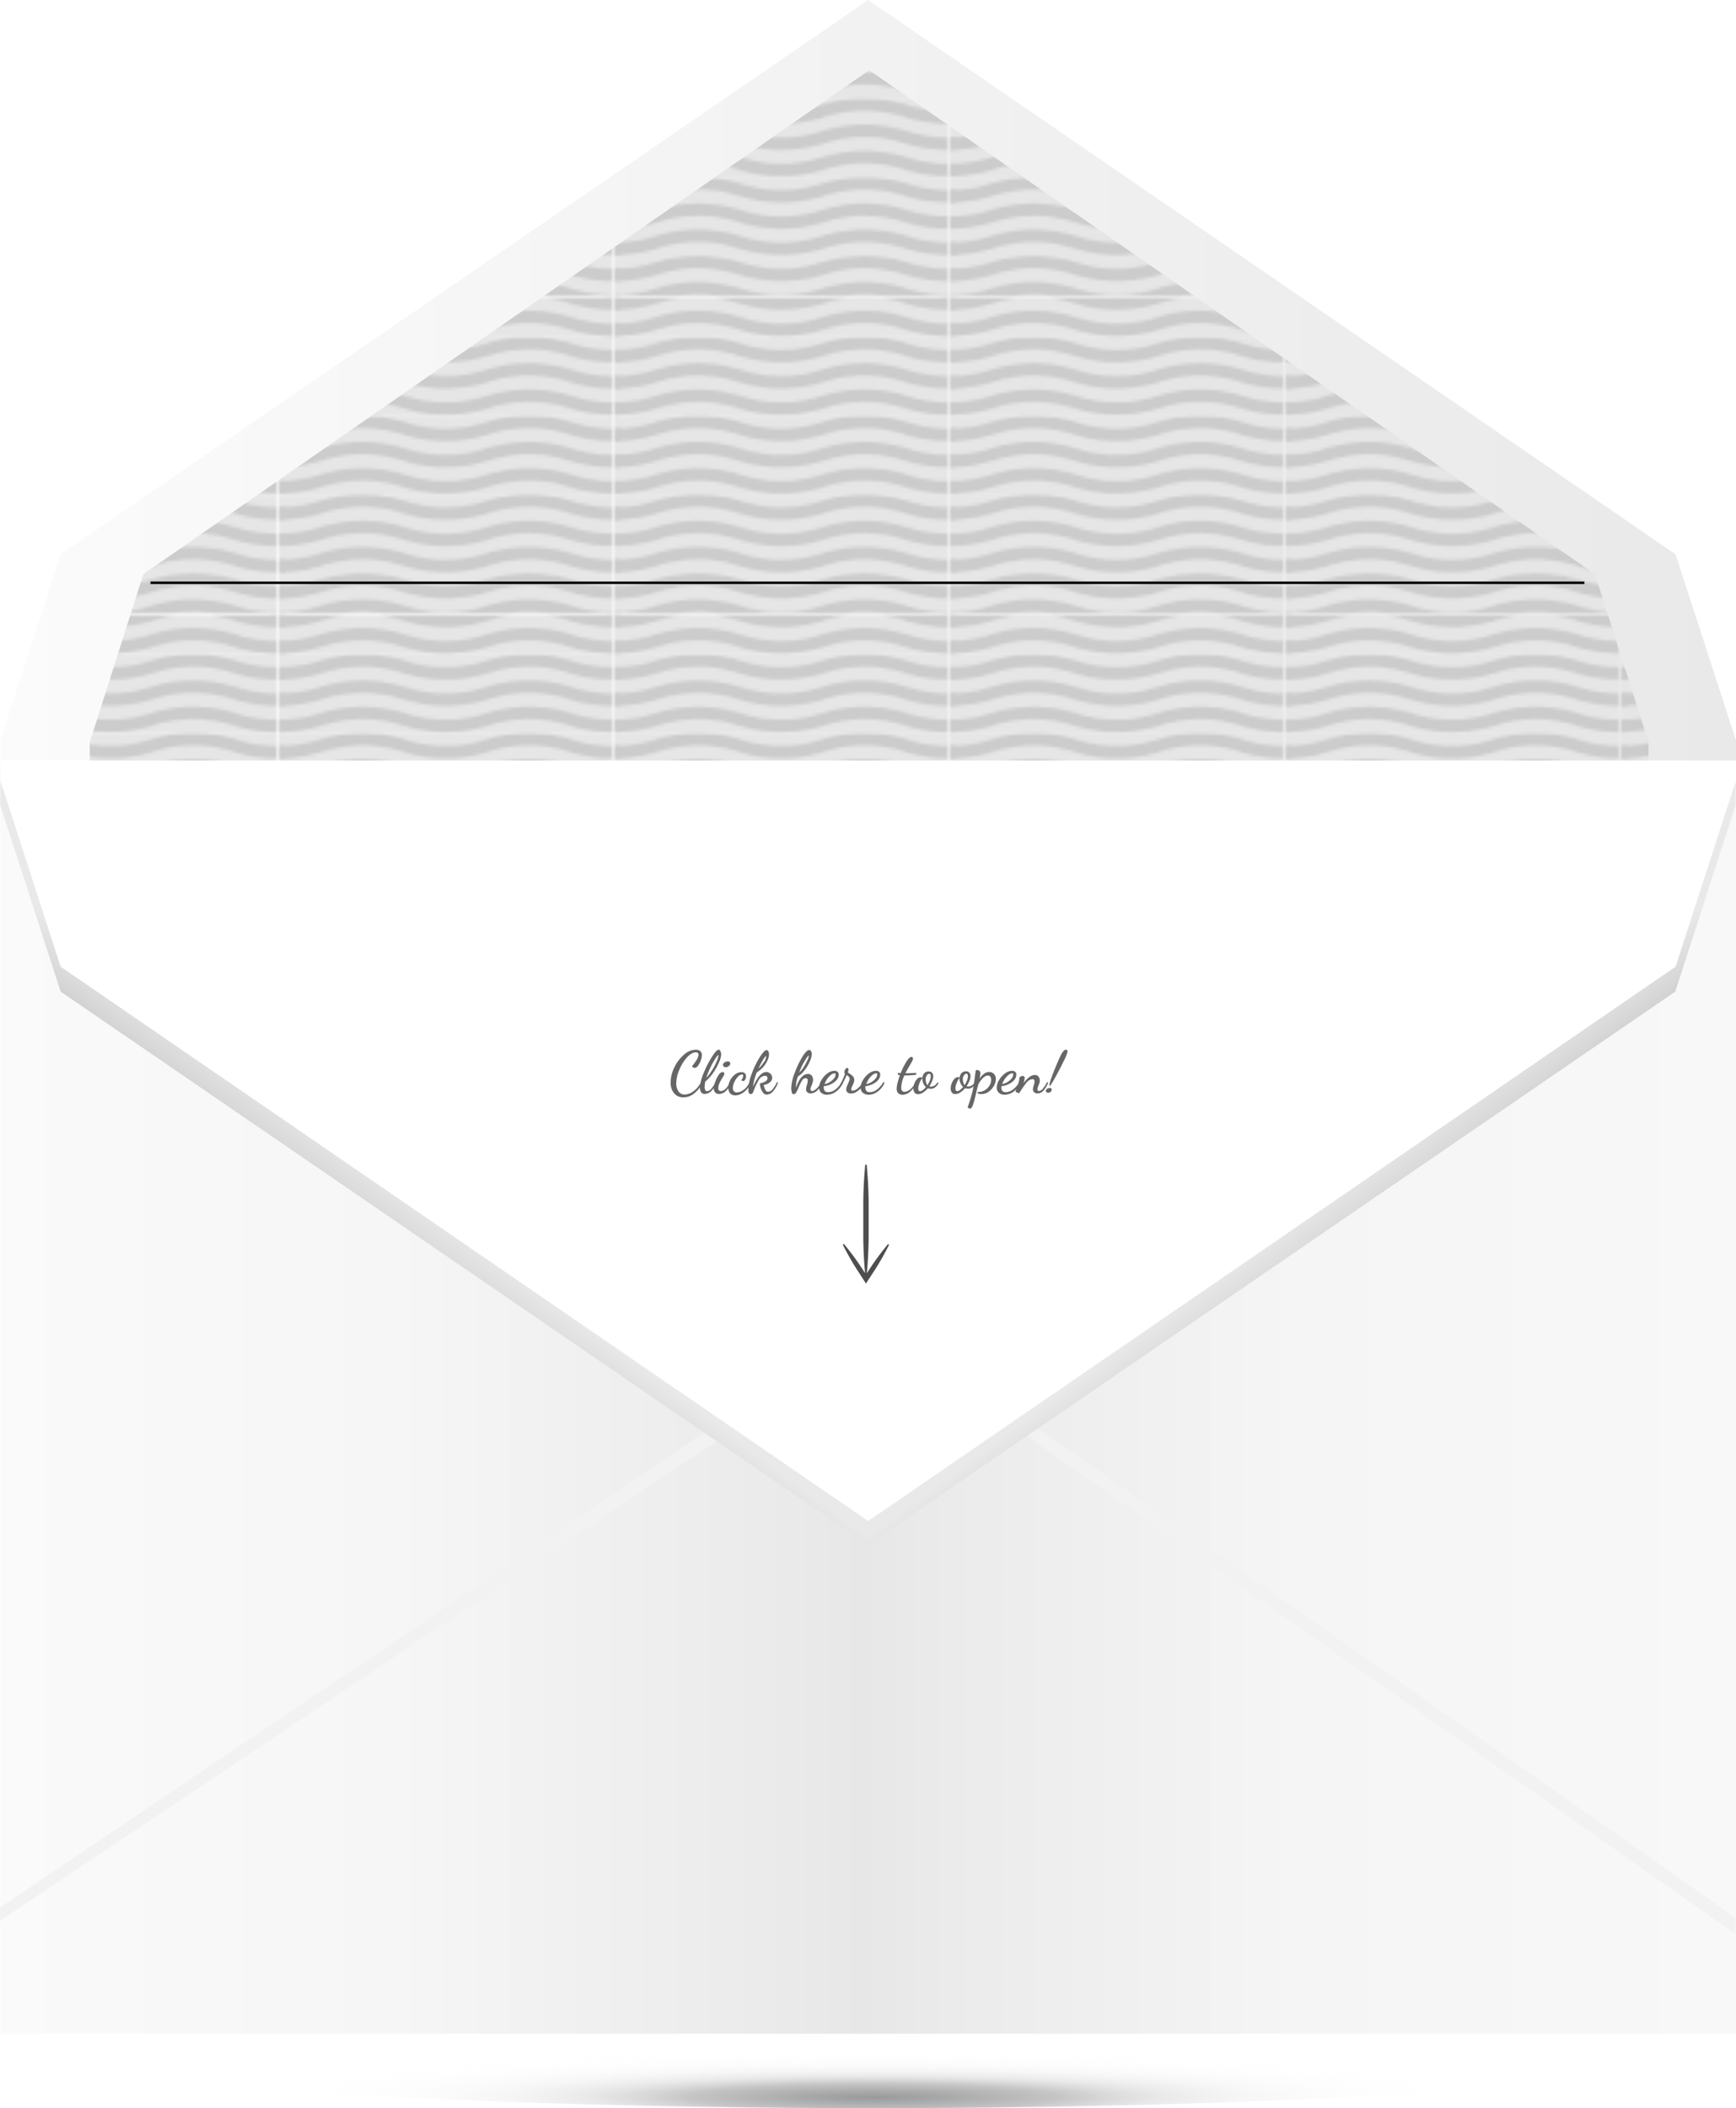 <svg xmlns="http://www.w3.org/2000/svg" xmlns:xlink="http://www.w3.org/1999/xlink" viewBox="0 0 700 849.86"><defs><clipPath id="clip-path"><rect width="109.13" height="103.21" fill="none"/></clipPath><radialGradient id="radial-gradient" cx="-223.28" cy="4384.18" r="43.55" gradientTransform="translate(2051.61 -1609.7) scale(7.61 0.56)" gradientUnits="userSpaceOnUse"><stop offset="0" stop-color="#131517"/><stop offset="0.07" stop-color="#2e3031"/><stop offset="0.21" stop-color="#737374"/><stop offset="0.23" stop-color="#7d7d7d"/><stop offset="0.26" stop-color="#8a8a8a" stop-opacity="0.9"/><stop offset="0.35" stop-color="#aeaeae" stop-opacity="0.62"/><stop offset="0.45" stop-color="#ccc" stop-opacity="0.4"/><stop offset="0.56" stop-color="#e2e2e2" stop-opacity="0.22"/><stop offset="0.68" stop-color="#f3f3f3" stop-opacity="0.1"/><stop offset="0.81" stop-color="#fcfcfc" stop-opacity="0.02"/><stop offset="1" stop-color="#fff" stop-opacity="0"/></radialGradient><linearGradient id="linear-gradient" x1="-373.95" y1="706.74" x2="-372.69" y2="706.74" gradientTransform="translate(208148.89 -392826.91) scale(556.63)" gradientUnits="userSpaceOnUse"><stop offset="0" stop-color="#fafafa"/><stop offset="0.23" stop-color="#f6f6f6"/><stop offset="0.46" stop-color="#eaeaea"/><stop offset="0.5" stop-color="#e7e7e7"/><stop offset="0.55" stop-color="#ebebeb"/><stop offset="0.75" stop-color="#f5f5f5"/><stop offset="1" stop-color="#f8f8f8"/></linearGradient><linearGradient id="linear-gradient-2" x1="0.13" y1="153.3" x2="700" y2="153.3" gradientUnits="userSpaceOnUse"><stop offset="0" stop-color="#fbfbfb"/><stop offset="1" stop-color="#e9e9e9"/></linearGradient><pattern id="Unnamed_Pattern_2" data-name="Unnamed Pattern 2" width="109.12" height="103.21" patternTransform="matrix(1.23, 0, 0, -1.23, 2412.7, 21097.93)" patternUnits="userSpaceOnUse" viewBox="0 0 109.13 103.22"><rect width="109.13" height="103.21" fill="none"/><g clip-path="url(#clip-path)"><path d="M218.25,6.71a46.64,46.64,0,0,0-13.64,2.13A46.7,46.7,0,0,1,191,11a46.7,46.7,0,0,1-13.64-2.13,44.74,44.74,0,0,0-27.28,0A46.7,46.7,0,0,1,136.41,11a46.64,46.64,0,0,1-13.64-2.13,46.77,46.77,0,0,0-13.64-2.13" fill="none" stroke="#ccc" stroke-linecap="square" stroke-width="4"/><path d="M218.25-1.89A46.64,46.64,0,0,0,204.61.24,46.7,46.7,0,0,1,191,2.37,46.7,46.7,0,0,1,177.33.24a44.74,44.74,0,0,0-27.28,0,46.7,46.7,0,0,1-13.64,2.13A46.64,46.64,0,0,1,122.77.24a46.77,46.77,0,0,0-13.64-2.13" fill="none" stroke="#ccc" stroke-linecap="square" stroke-width="4"/><rect y="-12.9" width="109.13" height="25.8" fill="#e6e6e6"/><path d="M109.13,6.71A46.79,46.79,0,0,0,95.48,8.84,46.64,46.64,0,0,1,81.84,11,46.7,46.7,0,0,1,68.2,8.84,46.64,46.64,0,0,0,54.56,6.71,46.7,46.7,0,0,0,40.92,8.84,46.7,46.7,0,0,1,27.28,11,46.7,46.7,0,0,1,13.64,8.84,46.7,46.7,0,0,0,0,6.71" fill="none" stroke="#ccc" stroke-linecap="square" stroke-width="4"/><path d="M109.13-1.89A46.79,46.79,0,0,0,95.48.24,46.64,46.64,0,0,1,81.84,2.37,46.7,46.7,0,0,1,68.2.24,46.64,46.64,0,0,0,54.56-1.89,46.7,46.7,0,0,0,40.92.24,46.7,46.7,0,0,1,27.28,2.37,46.7,46.7,0,0,1,13.64.24,46.7,46.7,0,0,0,0-1.89" fill="none" stroke="#ccc" stroke-linecap="square" stroke-width="4"/><path d="M0,6.71A46.64,46.64,0,0,0-13.64,8.84,46.7,46.7,0,0,1-27.28,11,46.7,46.7,0,0,1-40.92,8.84,46.7,46.7,0,0,0-54.56,6.71,46.64,46.64,0,0,0-68.2,8.84,46.7,46.7,0,0,1-81.84,11,46.64,46.64,0,0,1-95.48,8.84a46.77,46.77,0,0,0-13.64-2.13" fill="none" stroke="#ccc" stroke-linecap="square" stroke-width="4"/><path d="M0-1.89A46.64,46.64,0,0,0-13.64.24,46.7,46.7,0,0,1-27.28,2.37,46.7,46.7,0,0,1-40.92.24,46.7,46.7,0,0,0-54.56-1.89,46.64,46.64,0,0,0-68.2.24,46.7,46.7,0,0,1-81.84,2.37,46.64,46.64,0,0,1-95.48.24a46.77,46.77,0,0,0-13.64-2.13" fill="none" stroke="#ccc" stroke-linecap="square" stroke-width="4"/><path d="M218.25,15.31a46.64,46.64,0,0,0-13.64,2.13A46.7,46.7,0,0,1,191,19.57a46.7,46.7,0,0,1-13.64-2.13,44.74,44.74,0,0,0-27.28,0,46.7,46.7,0,0,1-13.64,2.13,46.64,46.64,0,0,1-13.64-2.13,46.77,46.77,0,0,0-13.64-2.13" fill="none" stroke="#ccc" stroke-linecap="square" stroke-width="4"/><path d="M218.25,32.52a46.71,46.71,0,0,0-13.64,2.12A46.36,46.36,0,0,1,191,36.77a46.36,46.36,0,0,1-13.64-2.13,44.94,44.94,0,0,0-27.28,0,46.36,46.36,0,0,1-13.64,2.13,46.3,46.3,0,0,1-13.64-2.13,46.83,46.83,0,0,0-13.64-2.12" fill="none" stroke="#ccc" stroke-linecap="square" stroke-width="4"/><path d="M218.25,23.91A46.64,46.64,0,0,0,204.61,26,46.7,46.7,0,0,1,191,28.17,46.7,46.7,0,0,1,177.33,26a44.74,44.74,0,0,0-27.28,0,46.7,46.7,0,0,1-13.64,2.13A46.64,46.64,0,0,1,122.77,26a46.77,46.77,0,0,0-13.64-2.13" fill="none" stroke="#ccc" stroke-linecap="square" stroke-width="4"/><rect y="12.9" width="109.13" height="25.8" fill="#e6e6e6"/><path d="M109.13,15.31a46.79,46.79,0,0,0-13.65,2.13,46.64,46.64,0,0,1-13.64,2.13A46.7,46.7,0,0,1,68.2,17.44a46.64,46.64,0,0,0-13.64-2.13,46.7,46.7,0,0,0-13.64,2.13,46.7,46.7,0,0,1-13.64,2.13,46.7,46.7,0,0,1-13.64-2.13A46.7,46.7,0,0,0,0,15.31" fill="none" stroke="#ccc" stroke-linecap="square" stroke-width="4"/><path d="M109.13,32.52a46.85,46.85,0,0,0-13.65,2.12,46.3,46.3,0,0,1-13.64,2.13A46.36,46.36,0,0,1,68.2,34.64a46.71,46.71,0,0,0-13.64-2.12,46.77,46.77,0,0,0-13.64,2.12,46.36,46.36,0,0,1-13.64,2.13,46.36,46.36,0,0,1-13.64-2.13A46.77,46.77,0,0,0,0,32.52" fill="none" stroke="#ccc" stroke-linecap="square" stroke-width="4"/><path d="M109.13,23.91A46.79,46.79,0,0,0,95.48,26a46.64,46.64,0,0,1-13.64,2.13A46.7,46.7,0,0,1,68.2,26a46.64,46.64,0,0,0-13.64-2.13A46.7,46.7,0,0,0,40.92,26a46.7,46.7,0,0,1-13.64,2.13A46.7,46.7,0,0,1,13.64,26,46.7,46.7,0,0,0,0,23.91" fill="none" stroke="#ccc" stroke-linecap="square" stroke-width="4"/><path d="M0,15.31a46.64,46.64,0,0,0-13.64,2.13,46.7,46.7,0,0,1-13.64,2.13,46.7,46.7,0,0,1-13.64-2.13,46.7,46.7,0,0,0-13.64-2.13A46.64,46.64,0,0,0-68.2,17.44a46.7,46.7,0,0,1-13.64,2.13,46.64,46.64,0,0,1-13.64-2.13,46.77,46.77,0,0,0-13.64-2.13" fill="none" stroke="#ccc" stroke-linecap="square" stroke-width="4"/><path d="M0,32.52a46.71,46.71,0,0,0-13.64,2.12,46.36,46.36,0,0,1-13.64,2.13,46.36,46.36,0,0,1-13.64-2.13,46.77,46.77,0,0,0-13.64-2.12A46.71,46.71,0,0,0-68.2,34.64a46.36,46.36,0,0,1-13.64,2.13,46.3,46.3,0,0,1-13.64-2.13,46.83,46.83,0,0,0-13.64-2.12" fill="none" stroke="#ccc" stroke-linecap="square" stroke-width="4"/><path d="M0,23.91A46.64,46.64,0,0,0-13.64,26a46.7,46.7,0,0,1-13.64,2.13A46.7,46.7,0,0,1-40.92,26a46.7,46.7,0,0,0-13.64-2.13A46.64,46.64,0,0,0-68.2,26a46.7,46.7,0,0,1-13.64,2.13A46.64,46.64,0,0,1-95.48,26a46.77,46.77,0,0,0-13.64-2.13" fill="none" stroke="#ccc" stroke-linecap="square" stroke-width="4"/><path d="M218.25,41.12a46.71,46.71,0,0,0-13.64,2.12A46.36,46.36,0,0,1,191,45.37a46.36,46.36,0,0,1-13.64-2.13,44.94,44.94,0,0,0-27.28,0,46.36,46.36,0,0,1-13.64,2.13,46.3,46.3,0,0,1-13.64-2.13,46.83,46.83,0,0,0-13.64-2.12" fill="none" stroke="#ccc" stroke-linecap="square" stroke-width="4"/><path d="M218.25,58.32a46.3,46.3,0,0,0-13.64,2.13,44.74,44.74,0,0,1-27.28,0,44.74,44.74,0,0,0-27.28,0,44.74,44.74,0,0,1-27.28,0,46.43,46.43,0,0,0-13.64-2.13" fill="none" stroke="#ccc" stroke-linecap="square" stroke-width="4"/><path d="M218.25,49.72a46.3,46.3,0,0,0-13.64,2.13,44.94,44.94,0,0,1-27.28,0,44.74,44.74,0,0,0-27.28,0,44.94,44.94,0,0,1-27.28,0,46.43,46.43,0,0,0-13.64-2.13" fill="none" stroke="#ccc" stroke-linecap="square" stroke-width="4"/><rect y="38.71" width="109.13" height="25.8" fill="#e6e6e6"/><path d="M109.13,41.12a46.85,46.85,0,0,0-13.65,2.12,46.3,46.3,0,0,1-13.64,2.13A46.36,46.36,0,0,1,68.2,43.24a46.71,46.71,0,0,0-13.64-2.12,46.77,46.77,0,0,0-13.64,2.12,46.36,46.36,0,0,1-13.64,2.13,46.36,46.36,0,0,1-13.64-2.13A46.77,46.77,0,0,0,0,41.12" fill="none" stroke="#ccc" stroke-linecap="square" stroke-width="4"/><path d="M109.13,58.32a46.44,46.44,0,0,0-13.65,2.13,44.74,44.74,0,0,1-27.28,0,44.74,44.74,0,0,0-27.28,0,46.7,46.7,0,0,1-13.64,2.13,46.7,46.7,0,0,1-13.64-2.13A46.36,46.36,0,0,0,0,58.32" fill="none" stroke="#ccc" stroke-linecap="square" stroke-width="4"/><path d="M109.13,49.72a46.44,46.44,0,0,0-13.65,2.13,44.94,44.94,0,0,1-27.28,0,44.74,44.74,0,0,0-27.28,0A46.77,46.77,0,0,1,27.28,54a46.77,46.77,0,0,1-13.64-2.12A46.36,46.36,0,0,0,0,49.72" fill="none" stroke="#ccc" stroke-linecap="square" stroke-width="4"/><path d="M0,41.12a46.71,46.71,0,0,0-13.64,2.12,46.36,46.36,0,0,1-13.64,2.13,46.36,46.36,0,0,1-13.64-2.13,46.77,46.77,0,0,0-13.64-2.12A46.71,46.71,0,0,0-68.2,43.24a46.36,46.36,0,0,1-13.64,2.13,46.3,46.3,0,0,1-13.64-2.13,46.83,46.83,0,0,0-13.64-2.12" fill="none" stroke="#ccc" stroke-linecap="square" stroke-width="4"/><path d="M0,58.32a46.3,46.3,0,0,0-13.64,2.13,46.7,46.7,0,0,1-13.64,2.13,46.7,46.7,0,0,1-13.64-2.13,46.36,46.36,0,0,0-13.64-2.13A46.3,46.3,0,0,0-68.2,60.45a46.7,46.7,0,0,1-13.64,2.13,46.64,46.64,0,0,1-13.64-2.13,46.43,46.43,0,0,0-13.64-2.13" fill="none" stroke="#ccc" stroke-linecap="square" stroke-width="4"/><path d="M0,49.72a46.3,46.3,0,0,0-13.64,2.13A46.77,46.77,0,0,1-27.28,54a46.77,46.77,0,0,1-13.64-2.12,46.36,46.36,0,0,0-13.64-2.13A46.3,46.3,0,0,0-68.2,51.85,46.77,46.77,0,0,1-81.84,54a46.71,46.71,0,0,1-13.64-2.12,46.43,46.43,0,0,0-13.64-2.13" fill="none" stroke="#ccc" stroke-linecap="square" stroke-width="4"/><path d="M218.25,66.92a46.64,46.64,0,0,0-13.64,2.13,44.74,44.74,0,0,1-27.28,0,44.74,44.74,0,0,0-27.28,0,44.74,44.74,0,0,1-27.28,0,46.77,46.77,0,0,0-13.64-2.13" fill="none" stroke="#ccc" stroke-linecap="square" stroke-width="4"/><path d="M218.25,84.12a46.64,46.64,0,0,0-13.64,2.13,44.74,44.74,0,0,1-27.28,0,44.74,44.74,0,0,0-27.28,0,44.74,44.74,0,0,1-27.28,0,46.77,46.77,0,0,0-13.64-2.13" fill="none" stroke="#ccc" stroke-linecap="square" stroke-width="4"/><path d="M218.25,75.52a46.64,46.64,0,0,0-13.64,2.13,44.74,44.74,0,0,1-27.28,0,44.74,44.74,0,0,0-27.28,0,44.74,44.74,0,0,1-27.28,0,46.77,46.77,0,0,0-13.64-2.13" fill="none" stroke="#ccc" stroke-linecap="square" stroke-width="4"/><rect y="64.51" width="109.13" height="25.8" fill="#e6e6e6"/><path d="M109.13,66.92a46.79,46.79,0,0,0-13.65,2.13,44.74,44.74,0,0,1-27.28,0,46.64,46.64,0,0,0-13.64-2.13,46.7,46.7,0,0,0-13.64,2.13,46.7,46.7,0,0,1-13.64,2.13,46.7,46.7,0,0,1-13.64-2.13A46.7,46.7,0,0,0,0,66.92" fill="none" stroke="#ccc" stroke-linecap="square" stroke-width="4"/><path d="M109.13,84.12a46.79,46.79,0,0,0-13.65,2.13,44.74,44.74,0,0,1-27.28,0,46.64,46.64,0,0,0-13.64-2.13,46.7,46.7,0,0,0-13.64,2.13,46.7,46.7,0,0,1-13.64,2.13,46.7,46.7,0,0,1-13.64-2.13A46.7,46.7,0,0,0,0,84.12" fill="none" stroke="#ccc" stroke-linecap="square" stroke-width="4"/><path d="M109.13,75.52a46.79,46.79,0,0,0-13.65,2.13,44.74,44.74,0,0,1-27.28,0,46.64,46.64,0,0,0-13.64-2.13,46.7,46.7,0,0,0-13.64,2.13,46.7,46.7,0,0,1-13.64,2.13,46.7,46.7,0,0,1-13.64-2.13A46.7,46.7,0,0,0,0,75.52" fill="none" stroke="#ccc" stroke-linecap="square" stroke-width="4"/><path d="M0,66.92a46.64,46.64,0,0,0-13.64,2.13,46.7,46.7,0,0,1-13.64,2.13,46.7,46.7,0,0,1-13.64-2.13,46.7,46.7,0,0,0-13.64-2.13A46.64,46.64,0,0,0-68.2,69.05a46.7,46.7,0,0,1-13.64,2.13,46.64,46.64,0,0,1-13.64-2.13,46.77,46.77,0,0,0-13.64-2.13" fill="none" stroke="#ccc" stroke-linecap="square" stroke-width="4"/><path d="M0,84.12a46.64,46.64,0,0,0-13.64,2.13,46.7,46.7,0,0,1-13.64,2.13,46.7,46.7,0,0,1-13.64-2.13,46.7,46.7,0,0,0-13.64-2.13A46.64,46.64,0,0,0-68.2,86.25a46.7,46.7,0,0,1-13.64,2.13,46.64,46.64,0,0,1-13.64-2.13,46.77,46.77,0,0,0-13.64-2.13" fill="none" stroke="#ccc" stroke-linecap="square" stroke-width="4"/><path d="M0,75.52a46.64,46.64,0,0,0-13.64,2.13,46.7,46.7,0,0,1-13.64,2.13,46.7,46.7,0,0,1-13.64-2.13,46.7,46.7,0,0,0-13.64-2.13A46.64,46.64,0,0,0-68.2,77.65a46.7,46.7,0,0,1-13.64,2.13,46.64,46.64,0,0,1-13.64-2.13,46.77,46.77,0,0,0-13.64-2.13" fill="none" stroke="#ccc" stroke-linecap="square" stroke-width="4"/><path d="M218.25,92.72a46.64,46.64,0,0,0-13.64,2.13,44.74,44.74,0,0,1-27.28,0,44.74,44.74,0,0,0-27.28,0,44.74,44.74,0,0,1-27.28,0,46.77,46.77,0,0,0-13.64-2.13" fill="none" stroke="#ccc" stroke-linecap="square" stroke-width="4"/><path d="M218.25,101.33a46.71,46.71,0,0,0-13.64,2.12,44.74,44.74,0,0,1-27.28,0,44.94,44.94,0,0,0-27.28,0,44.74,44.74,0,0,1-27.28,0,46.83,46.83,0,0,0-13.64-2.12" fill="none" stroke="#ccc" stroke-linecap="square" stroke-width="4"/><rect y="90.31" width="109.13" height="25.8" fill="#e6e6e6"/><path d="M109.13,92.72a46.79,46.79,0,0,0-13.65,2.13,44.74,44.74,0,0,1-27.28,0,46.64,46.64,0,0,0-13.64-2.13,46.7,46.7,0,0,0-13.64,2.13A46.7,46.7,0,0,1,27.28,97a46.7,46.7,0,0,1-13.64-2.13A46.7,46.7,0,0,0,0,92.72" fill="none" stroke="#ccc" stroke-linecap="square" stroke-width="4"/><path d="M109.13,101.33a46.85,46.85,0,0,0-13.65,2.12,44.74,44.74,0,0,1-27.28,0,46.71,46.71,0,0,0-13.64-2.12,46.77,46.77,0,0,0-13.64,2.12,46.36,46.36,0,0,1-13.64,2.13,46.36,46.36,0,0,1-13.64-2.13A46.77,46.77,0,0,0,0,101.33" fill="none" stroke="#ccc" stroke-linecap="square" stroke-width="4"/><path d="M0,92.72a46.64,46.64,0,0,0-13.64,2.13A46.7,46.7,0,0,1-27.28,97a46.7,46.7,0,0,1-13.64-2.13,46.7,46.7,0,0,0-13.64-2.13A46.64,46.64,0,0,0-68.2,94.85,46.7,46.7,0,0,1-81.84,97a46.64,46.64,0,0,1-13.64-2.13,46.77,46.77,0,0,0-13.64-2.13" fill="none" stroke="#ccc" stroke-linecap="square" stroke-width="4"/><path d="M0,101.33a46.71,46.71,0,0,0-13.64,2.12,46.36,46.36,0,0,1-13.64,2.13,46.36,46.36,0,0,1-13.64-2.13,46.77,46.77,0,0,0-13.64-2.12,46.71,46.71,0,0,0-13.64,2.12,46.36,46.36,0,0,1-13.64,2.13,46.3,46.3,0,0,1-13.64-2.13,46.83,46.83,0,0,0-13.64-2.12" fill="none" stroke="#ccc" stroke-linecap="square" stroke-width="4"/></g></pattern><linearGradient id="linear-gradient-3" x1="351.78" y1="184.22" x2="346.14" y2="887.12" gradientUnits="userSpaceOnUse"><stop offset="0"/><stop offset="0.1" stop-color="#111"/><stop offset="0.29" stop-color="#3e3e3e"/><stop offset="0.56" stop-color="#878787"/><stop offset="0.89" stop-color="#e9e9e9"/></linearGradient><linearGradient id="linear-gradient-4" x1="109.21" y1="552.68" x2="164.65" y2="479.38" gradientUnits="userSpaceOnUse"><stop offset="0" stop-color="#666665"/><stop offset="0.02" stop-color="#6a6a69"/><stop offset="0.49" stop-color="#aeaeae"/><stop offset="0.83" stop-color="#d9d9d9"/><stop offset="1" stop-color="#e9e9e9"/></linearGradient><linearGradient id="linear-gradient-5" x1="-131.93" y1="552.68" x2="-76.49" y2="479.38" gradientTransform="matrix(-1, 0, 0, 1, 458.82, 0)" xlink:href="#linear-gradient-4"/></defs><title>envelope</title><g style="isolation:isolate"><g id="Layer_2" data-name="Layer 2"><g id="animation"><g id="envelope"><path id="bottom-shadow" d="M683.63,825.67c0,13.37-148.39,24.19-331.43,24.19S20.77,839,20.77,825.67s148.39-24.19,331.43-24.19S683.63,812.31,683.63,825.67Z" opacity="0.43" fill="url(#radial-gradient)" style="mix-blend-mode:multiply"/><rect id="body" x="0.13" y="306.6" width="699.86" height="513.27" fill="url(#linear-gradient)"/><g id="accents"><polygon id="accent-left" points="283.87 577.5 288.99 581 0 774.35 0 769 283.87 577.5" fill="#f2f2f2"/><polygon id="accent-right" points="418.61 575.78 414.07 578.88 699.82 779.7 699.82 773.09 418.61 575.78" fill="#f2f2f2"/></g><polygon id="opened-top" points="349.06 0.69 24.46 223.46 0.13 298.5 0.13 306.6 700 306.6 700 298.5 675.62 223.46 351.08 0.69 350.04 0 349.06 0.69" fill="url(#linear-gradient-2)"/><g id="pattern-bottom" opacity="0.6"><polygon points="664.71 389.45 664.71 306.62 36.22 306.62 36.32 390.18 349.98 606.48 664.71 389.45" fill="url(#Unnamed_Pattern_2)"/><polygon points="664.71 389.45 664.71 306.62 36.22 306.62 36.32 390.18 349.98 606.48 664.71 389.45" opacity="0.2" fill="url(#linear-gradient-3)"/></g><g id="shadows-inner"><polygon points="0.13 324.65 24.46 399.75 349.98 622.81 349.98 622.8 349.98 606.48 31.94 387.1 0.13 308.44 0.13 324.65" fill="url(#linear-gradient-4)"/><polygon points="699.83 324.65 675.5 399.75 349.98 622.81 349.98 622.8 349.98 606.48 668.03 387.1 699.83 308.44 699.83 324.65" fill="url(#linear-gradient-5)"/></g><polygon id="closed" points="349.06 612.48 24.46 389.71 0.13 314.67 0.13 306.56 700 306.56 700 314.67 675.62 389.71 351.08 612.48 350.04 613.16 349.06 612.48" fill="#fff"/><polygon id="pattern-top" points="664.74 299.26 643.12 231.47 351.5 29.02 350.57 28.39 350.46 28.47 350.35 28.39 349.42 29.02 57.81 231.47 36.18 299.26 36.22 306.58 350.46 306.58 664.71 306.58 664.74 299.26" fill="url(#Unnamed_Pattern_2)"/><path id="arrow" d="M345.18,511.25l4,6.17,3.91-6c1.18-1.83,2.94-4.85,3.92-6.74l1.52-2.92-.53-.18-2.23,2.82c-1.39,1.75-3.49,4.66-4.67,6.49l-1.55,2.38.29-3.77c.23-2.88.42-7.57.42-10.46V484.62c0-2.89-.19-7.58-.42-10.46l-.36-4.62h-.61l-.36,4.62c-.23,2.88-.41,7.58-.41,10.46V499c0,2.89.18,7.58.41,10.46l.3,3.77-1.65-2.53c-1.19-1.83-3.28-4.74-4.68-6.49l-2.11-2.67-.56.18,1.43,2.77c1,1.89,2.74,4.91,3.92,6.73" fill="#4d4d4d"/><g id="text"><path d="M272.69,441.52a5,5,0,0,1-1.72-2.17,7.43,7.43,0,0,1-.56-2.88,14,14,0,0,1,1.51-6.17,15.63,15.63,0,0,1,3.87-5.12,7.31,7.31,0,0,1,4.73-2,2.85,2.85,0,0,1,1.8.52,2,2,0,0,1,.68,1.64,6.69,6.69,0,0,1-.44,2.19,7.65,7.65,0,0,1-1.12,2.11,1.84,1.84,0,0,1-1.37.87,1.11,1.11,0,0,1-1-.74,16.11,16.11,0,0,0,1.74-2.38,4.6,4.6,0,0,0,.85-2.24c0-.61-.36-.92-1.07-.92-1.11,0-2.29.67-3.54,2a17.17,17.17,0,0,0-3.11,5,14,14,0,0,0-1.25,5.48,5.75,5.75,0,0,0,.85,3.21,2.91,2.91,0,0,0,2.6,1.31,5.25,5.25,0,0,0,2.52-.71,9.17,9.17,0,0,0,2.36-1.86,10.25,10.25,0,0,0,1.71-2.53l.62.41a13.49,13.49,0,0,1-3.37,4.2,6.83,6.83,0,0,1-4.41,1.63,4.93,4.93,0,0,1-2.91-.83" fill="#666"/><path d="M282.71,440.3a3.15,3.15,0,0,1-.47-1.83,16.64,16.64,0,0,1,1.48-5.85,39.54,39.54,0,0,1,3.35-6.57c1.23-1.94,2.15-2.9,2.73-2.9q.4,0,.69.63a3.25,3.25,0,0,1,.31,1.27,9.15,9.15,0,0,1-.88,3.2,23.48,23.48,0,0,1-2.37,4.27,16,16,0,0,1-3.17,3.5,13.27,13.27,0,0,0-.26,2.24,2.24,2.24,0,0,0,.27,1.23.86.86,0,0,0,.75.41,2.52,2.52,0,0,0,1.77-1.11,11.8,11.8,0,0,0,1.68-2.68l.57.31a11.53,11.53,0,0,1-2.31,3.37,3.78,3.78,0,0,1-2.62,1.2,1.73,1.73,0,0,1-1.52-.69m4.51-9a25.17,25.17,0,0,0,1.81-3.52,7.54,7.54,0,0,0,.68-2.48c-.21,0-.62.48-1.25,1.45a32.41,32.41,0,0,0-2,3.61,31,31,0,0,0-1.67,4.17,20,20,0,0,0,2.41-3.23" fill="#666"/><path d="M288.37,440.4a2.2,2.2,0,0,1-.54-1.53,9.09,9.09,0,0,1,.53-2.58,11.84,11.84,0,0,1,1.36-2.86c.55-.83,1.1-1.24,1.65-1.24a.72.72,0,0,1,.51.18.64.64,0,0,1,.21.51,1.52,1.52,0,0,1-.19.58c-.13.25-.34.6-.62,1.06a21.43,21.43,0,0,0-1.2,2.22,4.33,4.33,0,0,0-.44,1.83,1.37,1.37,0,0,0,.26,1,1.07,1.07,0,0,0,.81.27c1.25,0,2.5-1.22,3.73-3.64l.36.38a8.7,8.7,0,0,1-2.12,3.26,4,4,0,0,1-2.76,1.16,2,2,0,0,1-1.55-.59M291.88,430a.79.79,0,0,1-.34-.69,1.17,1.17,0,0,1,.61-1,2.21,2.21,0,0,1,1.29-.42c.69,0,1,.3,1,.88a1.31,1.31,0,0,1-.55,1,1.8,1.8,0,0,1-1.19.46,1.47,1.47,0,0,1-.85-.24" fill="#666"/><path d="M294.45,440.81a3.25,3.25,0,0,1-.77-2.34,6.26,6.26,0,0,1,.77-3,6.84,6.84,0,0,1,2-2.36,4.19,4.19,0,0,1,2.49-.9,1.89,1.89,0,0,1,1.42.47,1.64,1.64,0,0,1,.46,1.19,2.6,2.6,0,0,1-.34,1.32,1,1,0,0,1-.85.61.84.84,0,0,1-.73-.45,1.71,1.71,0,0,0,.52-.67,2.46,2.46,0,0,0,.24-1.12c0-.27-.15-.4-.45-.4a2.46,2.46,0,0,0-1.65.9,7.92,7.92,0,0,0-1.47,2.19,5.58,5.58,0,0,0-.6,2.33,2.11,2.11,0,0,0,.38,1.28,1.54,1.54,0,0,0,1.31.51,4,4,0,0,0,1.89-.53,6.49,6.49,0,0,0,1.85-1.48,7.76,7.76,0,0,0,1.36-2.23l.47.43a8.82,8.82,0,0,1-1.58,2.57,8.12,8.12,0,0,1-2.25,1.8,5.21,5.21,0,0,1-2.43.65,2.73,2.73,0,0,1-2.06-.8" fill="#666"/><path d="M307.72,440.43a4.66,4.66,0,0,1-1-1.79,6.62,6.62,0,0,1-.31-1.88c2.05-.46,3.07-1.17,3.07-2.12a.9.9,0,0,0-.27-.69,1.07,1.07,0,0,0-.78-.26,3.1,3.1,0,0,0-2.56,1.84,27,27,0,0,0-2,4.27,2.9,2.9,0,0,1-.5,1,.94.94,0,0,1-.69.25.8.8,0,0,1-.65-.34,2.54,2.54,0,0,1-.27-1.45,19.11,19.11,0,0,1,1.4-6.51,35.58,35.58,0,0,1,3.21-6.6c1.21-1.89,2.13-2.83,2.76-2.83a.78.78,0,0,1,.68.5,2.56,2.56,0,0,1,.27,1.24,6.12,6.12,0,0,1-.63,2.46,10.67,10.67,0,0,1-1.76,2.68,10.53,10.53,0,0,1-2.53,2.11,21,21,0,0,0-1,3,16.6,16.6,0,0,0-.48,2.75c1.72-3.94,3.48-5.9,5.29-5.9a2.33,2.33,0,0,1,1.66.67,2.21,2.21,0,0,1,.72,1.66,2.11,2.11,0,0,1-.6,1.51,3.83,3.83,0,0,1-1.4,1,4.42,4.42,0,0,1-1.43.35,9,9,0,0,0,.65,1.94,1.33,1.33,0,0,0,1.23.84,2.59,2.59,0,0,0,1.81-1.13,12.24,12.24,0,0,0,1.73-2.87l.34.41a9.94,9.94,0,0,1-1.91,3.33,3.45,3.45,0,0,1-2.52,1.4,2,2,0,0,1-1.57-.75m.3-12.23a5.13,5.13,0,0,0,1-2.68,5.23,5.23,0,0,0-1.31,1.67,30,30,0,0,0-1.81,3.47A12.25,12.25,0,0,0,308,428.2" fill="#666"/><path d="M319.29,440.42a6.54,6.54,0,0,1-.24-1.93,18.34,18.34,0,0,1,1.34-5.81,37.85,37.85,0,0,1,3.08-6.54c1.16-1.9,2.11-2.85,2.83-2.85a.82.82,0,0,1,.75.52,2.41,2.41,0,0,1,.28,1.17,7.9,7.9,0,0,1-.8,2.92,16.87,16.87,0,0,1-2.09,3.54,9.7,9.7,0,0,1-2.68,2.51,11.43,11.43,0,0,0-.81,4l0,.5a2.53,2.53,0,0,0,.22-.52,22.64,22.64,0,0,1,1-2.24,7.12,7.12,0,0,1,1.44-1.86,3,3,0,0,1,2.13-.87,1.8,1.8,0,0,1,1.59.7,2.73,2.73,0,0,1,.5,1.65,3.77,3.77,0,0,1-.14,1c-.1.31-.24.72-.43,1.21,0,.06-.09.21-.18.44a4.21,4.21,0,0,0-.19.62,2.25,2.25,0,0,0-.06.49c0,.5.22.76.64.76a2.22,2.22,0,0,0,1.24-.53,6.88,6.88,0,0,0,1.41-1.4,11.24,11.24,0,0,0,1.19-1.9l.38.4a10.35,10.35,0,0,1-2.13,3.17,3.81,3.81,0,0,1-2.68,1.21,2,2,0,0,1-1.37-.46,1.61,1.61,0,0,1-.49-1.21,7.72,7.72,0,0,1,.34-1.71,7,7,0,0,0,.35-1.74c0-.66-.28-1-.85-1a1.7,1.7,0,0,0-1.44.9,17,17,0,0,0-1.32,2.63,16.05,16.05,0,0,1-1.05,2.2,1.27,1.27,0,0,1-1.05.72c-.33,0-.58-.25-.73-.76m4.85-10.28a18.78,18.78,0,0,0,1.47-2.72,5.52,5.52,0,0,0,.58-1.89,3.79,3.79,0,0,0-1,1.15,24.84,24.84,0,0,0-2.9,5.75,11.23,11.23,0,0,0,1.88-2.29" fill="#666"/><path d="M331.11,440.52a2.78,2.78,0,0,1-.83-2.07,6,6,0,0,1,.93-3,8.8,8.8,0,0,1,2.38-2.69,4.78,4.78,0,0,1,2.85-1.08,2,2,0,0,1,1.24.37,1.41,1.41,0,0,1,.5,1.22,3.25,3.25,0,0,1-.88,2.16,6.83,6.83,0,0,1-2.27,1.65,9.24,9.24,0,0,1-2.85.81,3,3,0,0,0-.05.55,2.5,2.5,0,0,0,.35,1.23c.23.42.73.62,1.49.62a4.84,4.84,0,0,0,3-1.18,8.93,8.93,0,0,0,2.44-2.93l.47.38a8.54,8.54,0,0,1-2.72,3.45,6.14,6.14,0,0,1-3.68,1.31,3.21,3.21,0,0,1-2.33-.81m3.25-4.19a6.82,6.82,0,0,0,1.8-1.46,2.67,2.67,0,0,0,.73-1.71.51.51,0,0,0-.09-.35.4.4,0,0,0-.31-.1,2.5,2.5,0,0,0-1.51.66,7.33,7.33,0,0,0-1.51,1.65,8.28,8.28,0,0,0-1,2,5,5,0,0,0,1.92-.69" fill="#666"/><path d="M341.77,440.43a1.56,1.56,0,0,1-.55-1.25,3,3,0,0,1,.18-1,12.29,12.29,0,0,1,.54-1.3c.2-.44.36-.82.47-1.13a2.27,2.27,0,0,0,.17-.82c0-.6-.4-1.11-1.19-1.52q-.48,1.19-1.11,2.4c-.42.81-.79,1.49-1.13,2.05l-.35-.7a27.48,27.48,0,0,0,1.93-4.3.86.86,0,0,1-.24-.64,2,2,0,0,1,.38-1.17c.25-.37.5-.55.74-.55a.46.46,0,0,1,.39.29,1.09,1.09,0,0,1,.15.47,1.63,1.63,0,0,1-.1.42l-.16.46a.6.6,0,0,0,.19.33,5.06,5.06,0,0,0,.62.44A6.55,6.55,0,0,1,344,434a2,2,0,0,1,.46,1.37,3.22,3.22,0,0,1-.18,1,11,11,0,0,1-.53,1.26,4.1,4.1,0,0,0-.53,1.5c0,.36.2.55.6.55a2.88,2.88,0,0,0,1.56-.57,7.51,7.51,0,0,0,1.54-1.4,6.59,6.59,0,0,0,1-1.53l.57.43a8.2,8.2,0,0,1-1.33,2,7.44,7.44,0,0,1-1.92,1.6,4.12,4.12,0,0,1-2.08.62,2.14,2.14,0,0,1-1.43-.47" fill="#666"/><path d="M347.86,440.52a2.78,2.78,0,0,1-.83-2.07,6,6,0,0,1,.93-3,8.8,8.8,0,0,1,2.38-2.69,4.8,4.8,0,0,1,2.85-1.08,2,2,0,0,1,1.24.37,1.41,1.41,0,0,1,.5,1.22,3.25,3.25,0,0,1-.88,2.16,6.73,6.73,0,0,1-2.27,1.65,9.24,9.24,0,0,1-2.85.81,3,3,0,0,0,0,.55,2.49,2.49,0,0,0,.34,1.23c.23.42.73.62,1.49.62a4.82,4.82,0,0,0,3-1.18,8.93,8.93,0,0,0,2.44-2.93l.48.38a8.65,8.65,0,0,1-2.73,3.45,6.13,6.13,0,0,1-3.67,1.31,3.23,3.23,0,0,1-2.34-.81m3.25-4.19a6.66,6.66,0,0,0,1.8-1.46,2.68,2.68,0,0,0,.74-1.71.5.5,0,0,0-.1-.35.4.4,0,0,0-.31-.1,2.5,2.5,0,0,0-1.51.66,7.33,7.33,0,0,0-1.51,1.65,7.89,7.89,0,0,0-1,2,5,5,0,0,0,1.91-.69" fill="#666"/><path d="M362.19,440.74a2.57,2.57,0,0,1-.62-1.87,10.19,10.19,0,0,1,.36-2.36,27,27,0,0,1,.95-3.06,3.92,3.92,0,0,1-.83-.22v-.73l1.14.12a27.61,27.61,0,0,1,2.29-4.62c.82-1.29,1.48-1.93,2-1.93a.7.7,0,0,1,.47.19.69.69,0,0,1,.2.5,2.35,2.35,0,0,1-.34,1c-.22.42-.58,1.08-1.09,1.95-.7,1.17-1.25,2.15-1.64,2.95,1.82,0,3.27-.06,4.35-.17v.79c-1.87.19-3.46.28-4.78.28a12.93,12.93,0,0,0-1.24,4.78,2.33,2.33,0,0,0,.31,1.38,1.16,1.16,0,0,0,1,.41,3.81,3.81,0,0,0,2.44-1.08,9.49,9.49,0,0,0,2.17-2.94l.34.24a10.36,10.36,0,0,1-2.53,3.6,4.76,4.76,0,0,1-3.21,1.39,2.28,2.28,0,0,1-1.71-.63" fill="#666"/><path d="M368.74,440.4a2.79,2.79,0,0,1-.44-1.6,5.71,5.71,0,0,1,.42-2.07A5.57,5.57,0,0,1,369.8,435a1.9,1.9,0,0,1,1.36-.72,2.17,2.17,0,0,1,.74.19,3.25,3.25,0,0,1,.77-1.8,2.23,2.23,0,0,1,1.77-.72,1.73,1.73,0,0,1,1.41.54,2.07,2.07,0,0,1,.45,1.39,5.11,5.11,0,0,1-.44,1.9,13.09,13.09,0,0,1-1.13,2.15,1.53,1.53,0,0,0,.66.14,2.88,2.88,0,0,0,1.43-.44,2.84,2.84,0,0,0,1.17-1.35l.43.31a4.08,4.08,0,0,1-1.35,1.74,3,3,0,0,1-1.75.59,3.88,3.88,0,0,1-1.19-.21,8.29,8.29,0,0,1-1.92,1.71,3.77,3.77,0,0,1-2,.67,1.6,1.6,0,0,1-1.42-.64m3.32-1a7.78,7.78,0,0,0,1.24-1.21,4.65,4.65,0,0,1-1.43-3.5,2.17,2.17,0,0,0-.69.88,9.08,9.08,0,0,0-.69,1.64,5.32,5.32,0,0,0-.28,1.57c0,.73.27,1.1.81,1.1a1.85,1.85,0,0,0,1-.48m2.85-3.81a4.54,4.54,0,0,0,.39-1.71c0-.7-.22-1.05-.67-1.05a1,1,0,0,0-.64.31,2.51,2.51,0,0,0-.55.82,3,3,0,0,0-.21,1.13,4.69,4.69,0,0,0,.19,1.25,3,3,0,0,0,.5,1.09,9.93,9.93,0,0,0,1-1.84" fill="#666"/><path d="M383.78,440.4a2.79,2.79,0,0,1-.44-1.6,5.71,5.71,0,0,1,.42-2.07,5.57,5.57,0,0,1,1.08-1.78,1.9,1.9,0,0,1,1.36-.72,2.22,2.22,0,0,1,.74.19,3.25,3.25,0,0,1,.77-1.8,2.23,2.23,0,0,1,1.77-.72,1.75,1.75,0,0,1,1.41.54,2.07,2.07,0,0,1,.45,1.39,5.11,5.11,0,0,1-.44,1.9,13.9,13.9,0,0,1-1.13,2.15,1.53,1.53,0,0,0,.66.14,2.91,2.91,0,0,0,1.43-.44,2.84,2.84,0,0,0,1.17-1.35l.43.31a4.16,4.16,0,0,1-1.35,1.74,3,3,0,0,1-1.75.59,3.88,3.88,0,0,1-1.19-.21,8.29,8.29,0,0,1-1.92,1.71,3.77,3.77,0,0,1-2.05.67,1.6,1.6,0,0,1-1.42-.64m3.32-1a8.22,8.22,0,0,0,1.24-1.21,4.65,4.65,0,0,1-1.43-3.5,2.17,2.17,0,0,0-.69.88,9.08,9.08,0,0,0-.69,1.64,5.32,5.32,0,0,0-.28,1.57c0,.73.27,1.1.81,1.1a1.85,1.85,0,0,0,1-.48m2.85-3.81a4.54,4.54,0,0,0,.39-1.71c0-.7-.22-1.05-.67-1.05a1,1,0,0,0-.64.31,2.51,2.51,0,0,0-.55.82,3,3,0,0,0-.21,1.13,4.69,4.69,0,0,0,.19,1.25,3,3,0,0,0,.5,1.09,10.56,10.56,0,0,0,1-1.84" fill="#666"/><path d="M390.54,446.73c-.21-.15-.33-.27-.34-.38.69-2,1.21-3.62,1.53-4.77a32,32,0,0,0,.81-3.67c.21-1.29.5-3.28.84-6a1.06,1.06,0,0,1,.14-.44c.05-.07.2-.11.44-.11a1.4,1.4,0,0,1,1,.37,1.23,1.23,0,0,1,.36.89,14.42,14.42,0,0,1-.33,2.24,7.82,7.82,0,0,1,1.75-1.94,3.38,3.38,0,0,1,2.13-.77,2.52,2.52,0,0,1,1.92.8,2.83,2.83,0,0,1,.76,2.05,5.74,5.74,0,0,1-.75,2.68,6.84,6.84,0,0,1-2.08,2.37,5,5,0,0,1-2.95,1,3.14,3.14,0,0,1-1.2-.19c-.31-.13-.46-.27-.46-.43s.19-.24.57-.24a4.68,4.68,0,0,0,2.57-.77,5.48,5.48,0,0,0,1.78-1.87,4.37,4.37,0,0,0,.64-2.21,2.23,2.23,0,0,0-.33-1.26,1.1,1.1,0,0,0-1-.5,2.52,2.52,0,0,0-1.52.6,7.59,7.59,0,0,0-1.41,1.47,9.35,9.35,0,0,0-.95,1.59c-.27.94-.62,2.29-1,4-.46,2-.86,3.38-1.18,4.29s-.7,1.37-1.13,1.37a1.12,1.12,0,0,1-.61-.21" fill="#666"/><path d="M402.74,440.52a2.75,2.75,0,0,1-.84-2.07,6,6,0,0,1,.93-3,8.8,8.8,0,0,1,2.38-2.69,4.8,4.8,0,0,1,2.86-1.08,2,2,0,0,1,1.23.37,1.39,1.39,0,0,1,.5,1.22,3.25,3.25,0,0,1-.88,2.16,6.63,6.63,0,0,1-2.27,1.65,9.26,9.26,0,0,1-2.84.81,2.29,2.29,0,0,0-.05.55,2.49,2.49,0,0,0,.34,1.23c.23.42.73.62,1.49.62a4.79,4.79,0,0,0,3-1.18,8.93,8.93,0,0,0,2.44-2.93l.48.38a8.56,8.56,0,0,1-2.73,3.45,6.11,6.11,0,0,1-3.67,1.31,3.19,3.19,0,0,1-2.33-.81m3.24-4.19a6.66,6.66,0,0,0,1.8-1.46,2.68,2.68,0,0,0,.74-1.71.46.46,0,0,0-.1-.35.39.39,0,0,0-.31-.1,2.5,2.5,0,0,0-1.51.66,7.57,7.57,0,0,0-1.51,1.65,7.89,7.89,0,0,0-1,2,5,5,0,0,0,1.91-.69" fill="#666"/><path d="M417,440.3a1.51,1.51,0,0,1-.5-1.19,2.87,2.87,0,0,1,.1-.71c.08-.27.15-.54.23-.81a6.32,6.32,0,0,0,.33-1.62,1,1,0,0,0-.23-.7.85.85,0,0,0-.6-.23,3.49,3.49,0,0,0-2.55,1.59,37.77,37.77,0,0,0-2.76,4,1.81,1.81,0,0,1-1.54-.69l.21-.6a15,15,0,0,0,1.41-5,1.69,1.69,0,0,1,.54-.4,1.54,1.54,0,0,1,.69-.18.89.89,0,0,1,.62.2.66.66,0,0,1,.22.52,9.4,9.4,0,0,1-.41,2.12,12.56,12.56,0,0,1,2.23-2.34,3.7,3.7,0,0,1,2.27-.9,1.78,1.78,0,0,1,1.47.65,2.43,2.43,0,0,1,.53,1.56,4,4,0,0,1-.13,1,7.26,7.26,0,0,1-.4,1.07,4.5,4.5,0,0,0-.4,1.5.73.73,0,0,0,.17.53.54.54,0,0,0,.4.16,2.46,2.46,0,0,0,1.7-1.08,13,13,0,0,0,1.66-2.56l.4.33a11.28,11.28,0,0,1-1.89,3.12,3.13,3.13,0,0,1-2.37,1.14,2,2,0,0,1-1.4-.45" fill="#666"/><path d="M422,440.31a.69.69,0,0,1-.27-.6,1,1,0,0,1,.49-.78,1.76,1.76,0,0,1,1.05-.34c.54,0,.81.25.81.74a1.08,1.08,0,0,1-.44.81,1.44,1.44,0,0,1-1,.38,1.08,1.08,0,0,1-.68-.21m1.18-2.6a6.31,6.31,0,0,1,.36-1.88c.23-.75.54-1.62.92-2.62q1.86-4.79,3.13-7.42t2.25-2.64a.64.64,0,0,1,.47.21.72.72,0,0,1,.2.5,13.79,13.79,0,0,1-1.36,3.49q-1.35,2.86-3.08,6a46.56,46.56,0,0,1-2.61,4.41Z" fill="#666"/></g></g><line id="card-position" x1="60.69" y1="234.94" x2="638.84" y2="234.94" fill="#fff" stroke="#000" stroke-miterlimit="10"/></g></g></g></svg>
